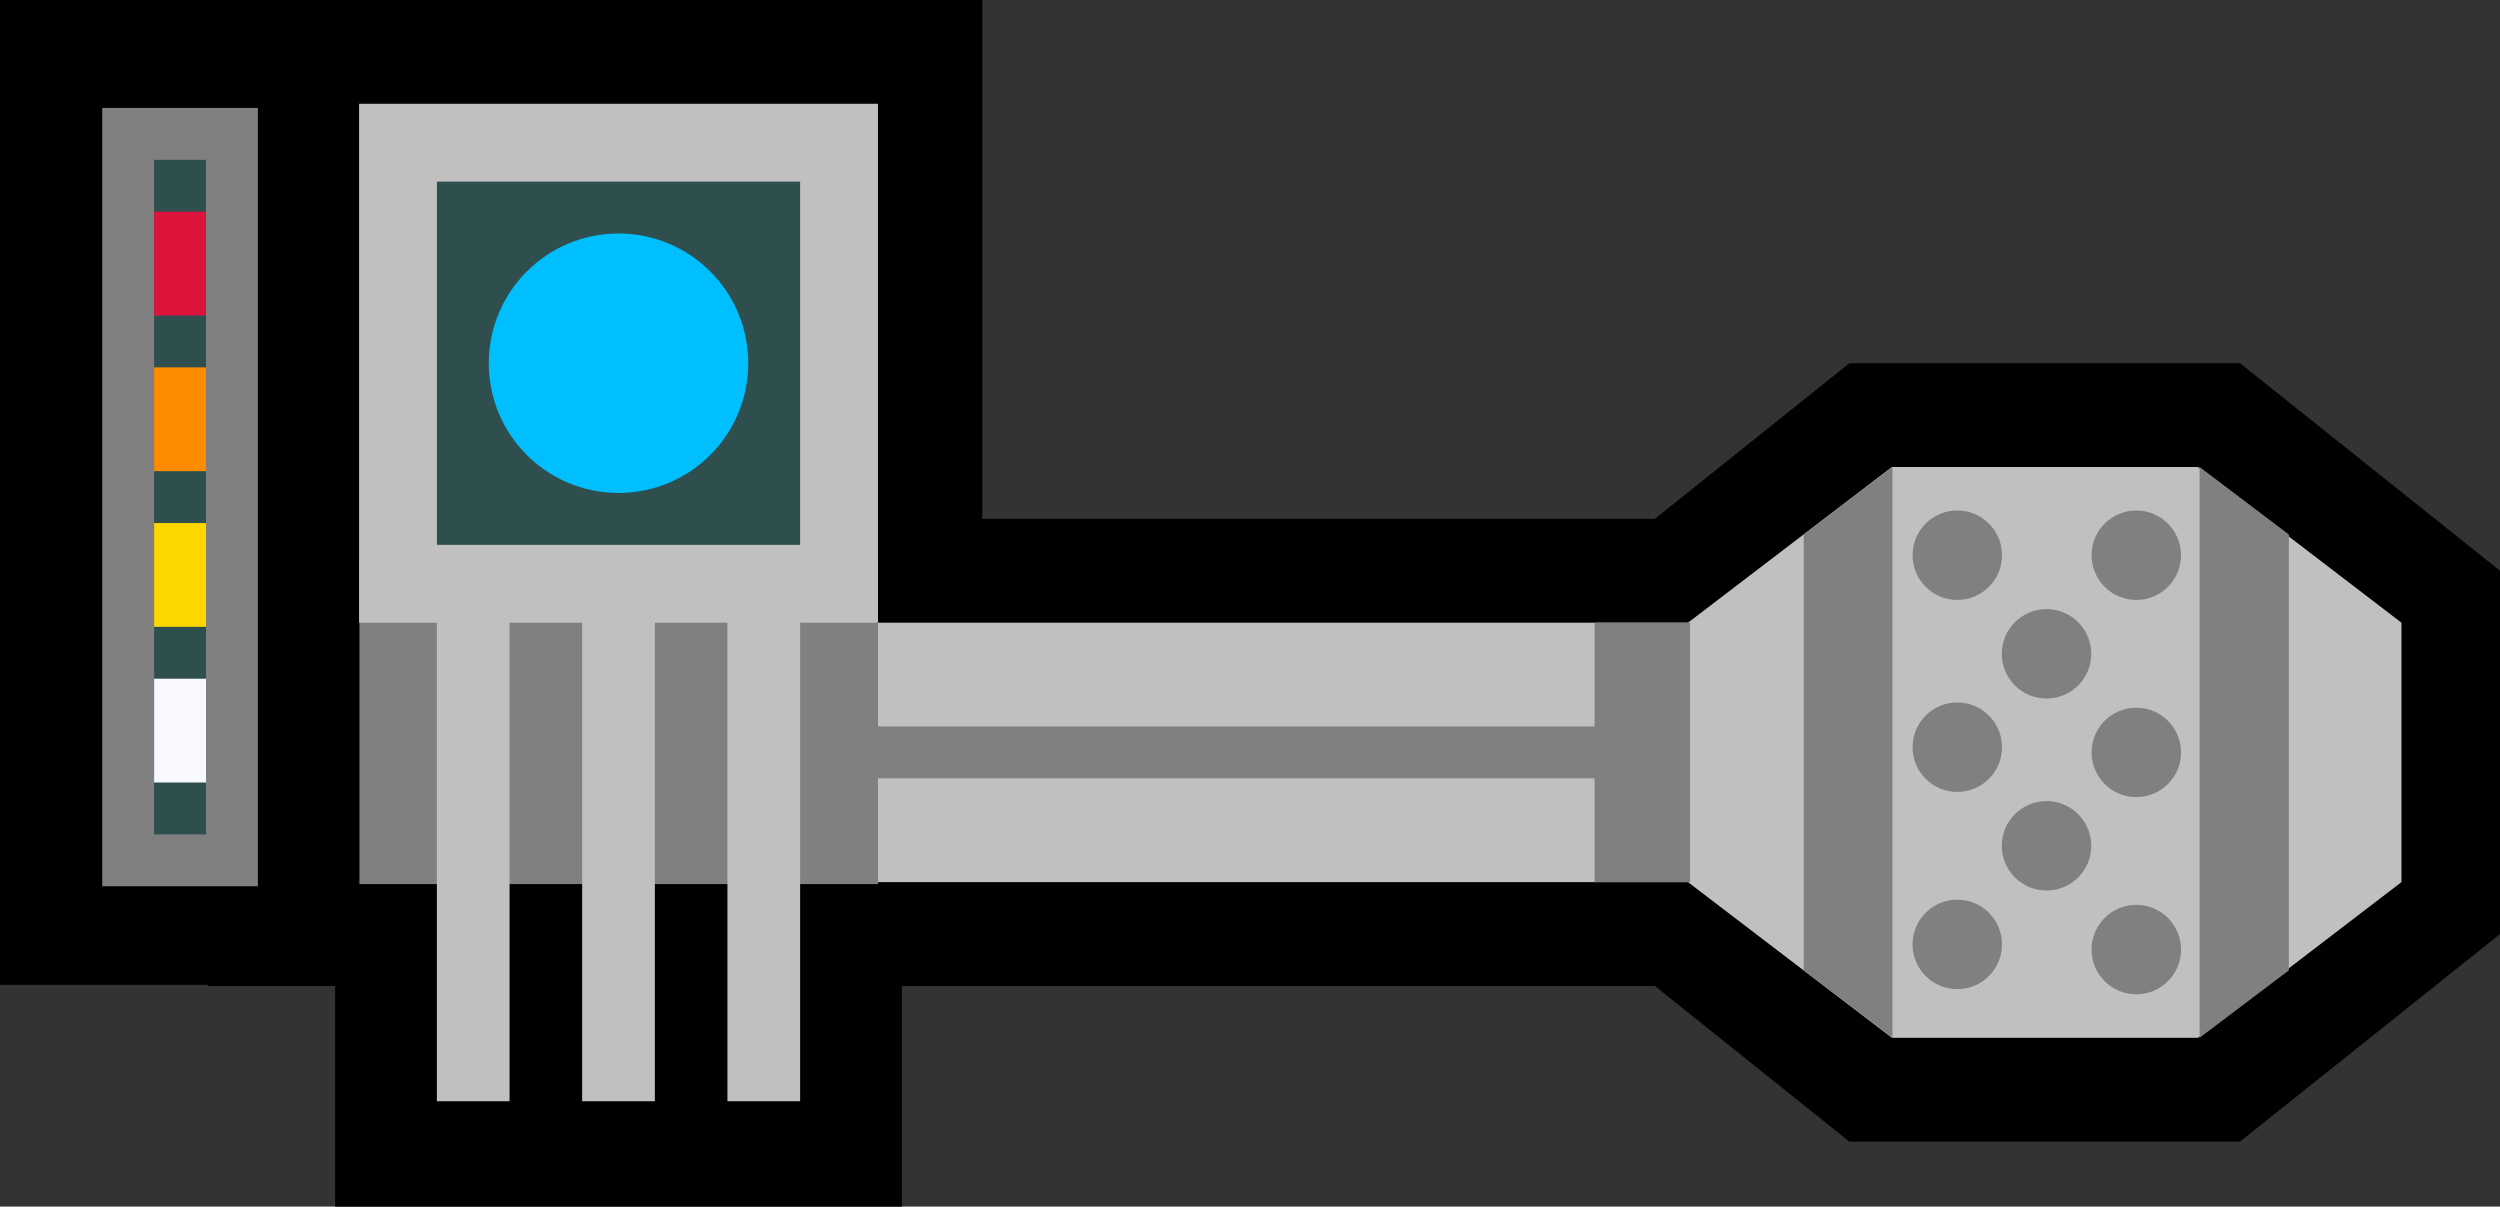 <?xml version="1.0" encoding="UTF-8" standalone="no"?>
<!-- Created with Inkscape (http://www.inkscape.org/) -->

<svg
 xmlns:dc="http://purl.org/dc/elements/1.1/"
 xmlns:cc="http://creativecommons.org/ns#"
 xmlns:rdf="http://www.w3.org/1999/02/22-rdf-syntax-ns#"
 xmlns:svg="http://www.w3.org/2000/svg"
 xmlns="http://www.w3.org/2000/svg"
 xmlns:sodipodi="http://sodipodi.sourceforge.net/DTD/sodipodi-0.dtd"
 xmlns:inkscape="http://www.inkscape.org/namespaces/inkscape"
 width="48.179"
 height="23.253"
 viewBox="0 0 48.179 23.253"
 id="svg2"
 version="1.1"
 inkscape:version="0.92.3 (2405546, 2018-03-11)"
 sodipodi:docname="player.blaster.svg">
<rect x="0" y="0" width="48.179" height="23.253" fill="#333333" stroke="none"/>
<defs
 id="defs4" />
<sodipodi:namedview
 id="base"
 pagecolor="#202020"
 bordercolor="#666666"
 borderopacity="1.0"
 inkscape:pageopacity="0"
 inkscape:pageshadow="2"
 inkscape:zoom="9.3132"
 inkscape:cx="19.629"
 inkscape:cy="3.8648"
 inkscape:document-units="px"
 inkscape:current-layer="layer1"
 showgrid="false"
 units="px"
 inkscape:object-nodes="true"
 inkscape:snap-global="true"
 inkscape:snap-bbox="true"
 inkscape:snap-bbox-midpoints="true"
 inkscape:snap-bbox-edge-midpoints="true"
 inkscape:bbox-nodes="true"
 showguides="false"
 inkscape:guide-bbox="true"
 inkscape:snap-center="true"
 inkscape:object-paths="false"
 inkscape:snap-page="true"
 inkscape:snap-object-midpoints="false"
 inkscape:measure-start="766.99,87.81"
 inkscape:measure-end="767.557,86.2241"
 inkscape:snap-midpoints="false"
 inkscape:snap-nodes="false"
 inkscape:snap-others="false"
 inkscape:bbox-paths="false"
 inkscape:snap-smooth-nodes="false"
 inkscape:snap-intersection-paths="false"
 inkscape:snap-grids="true"
 fit-margin-top="0"
 fit-margin-left="0"
 fit-margin-right="0"
 fit-margin-bottom="0" />
<g
 inkscape:label="Layer 1"
 inkscape:groupmode="layer"
 id="layer1"
 transform="translate(-249.04,-801.86)">
<g
 id="g2310-6"
 transform="rotate(90,-413.01,514.65)" />
<rect
 style="fill:#000000;stroke-width:1;stroke-linecap:round;stroke-linejoin:round;paint-order:fill markers stroke"
 id="rect2020-8"
 width="12.653"
 height="10.921"
 x="812.46"
 y="-266.42"
 transform="rotate(90)" />
<path
 style="fill:#000000;stroke-width:1;stroke-linecap:round;stroke-linejoin:round;paint-order:fill markers stroke"
 d="m 297.22,812.86 -5.01,-4 h -7.53 l -3.75,3 h -27.88 v 9 h 27.88 l 3.75,3 h 7.53 l 5.01,-4 z"
 id="rect2313-5"
 inkscape:connector-curvature="0"
 sodipodi:nodetypes="ccccccccccc" />
<rect
 style="fill:#000000;stroke-width:1;stroke-linecap:round;stroke-linejoin:round;paint-order:fill markers stroke"
 id="rect2020"
 width="18.98"
 height="18.929"
 x="801.86"
 y="-267.97"
 transform="rotate(90)" />
<path
 style="fill:#c0c0c0;stroke-width:1;stroke-linecap:round;stroke-linejoin:round;paint-order:fill markers stroke"
 d="m 295.32,813.86 -3.92,-3 h -5.9 l -3.93,3 h -25.23 v 5 h 25.23 l 3.93,3 h 5.9 l 3.92,-3 z"
 id="rect2313"
 inkscape:connector-curvature="0"
 sodipodi:nodetypes="ccccccccccc" />
<ellipse
 style="fill:#808080;stroke-width:0.5;stroke-linecap:round;stroke-linejoin:round;paint-order:fill markers stroke"
 id="path1755-9-2"
 cx="812.56"
 cy="-290.21"
 transform="rotate(90)" />
<ellipse
 cy="-290.21"
 cx="816.36"
 id="circle2356"
 style="fill:#808080;stroke-width:0.5;stroke-linecap:round;stroke-linejoin:round;paint-order:fill markers stroke"
 transform="rotate(90)" />
<ellipse
 style="fill:#808080;stroke-width:0.5;stroke-linecap:round;stroke-linejoin:round;paint-order:fill markers stroke"
 id="circle2360"
 cx="820.16"
 cy="-290.21"
 transform="rotate(90)" />
<ellipse
 style="fill:#808080;stroke-width:0.5;stroke-linecap:round;stroke-linejoin:round;paint-order:fill markers stroke"
 id="circle2366"
 cx="814.46"
 cy="-288.48"
 transform="rotate(90)" />
<ellipse
 cy="-288.48"
 cx="818.16"
 id="circle2370"
 style="fill:#808080;stroke-width:0.5;stroke-linecap:round;stroke-linejoin:round;paint-order:fill markers stroke"
 transform="rotate(90)" />
<ellipse
 style="fill:#808080;stroke-width:0.5;stroke-linecap:round;stroke-linejoin:round;paint-order:fill markers stroke"
 id="circle2376"
 cx="812.56"
 cy="-286.76"
 transform="rotate(90)" />
<ellipse
 cy="-286.76"
 cx="816.26"
 id="circle2380"
 style="fill:#808080;stroke-width:0.5;stroke-linecap:round;stroke-linejoin:round;paint-order:fill markers stroke"
 transform="rotate(90)" />
<ellipse
 style="fill:#808080;stroke-width:0.5;stroke-linecap:round;stroke-linejoin:round;paint-order:fill markers stroke"
 id="circle2384"
 cx="820.06"
 cy="-286.76"
 transform="rotate(90)" />
<path
 inkscape:connector-curvature="0"
 style="fill:#808080;stroke-width:1;stroke-linecap:round;stroke-linejoin:round;paint-order:fill markers stroke"
 d="m 285.51,810.86 v 0 l -1.71,1.3 v 8.4 l 1.71,1.3 v 0 z"
 id="rect2391" />
<path
 inkscape:connector-curvature="0"
 style="fill:#808080;stroke-width:1;stroke-linecap:round;stroke-linejoin:round;paint-order:fill markers stroke"
 d="m 293.15,812.16 -1.72,-1.3 v 11 l 1.72,-1.3 z"
 id="path2393" />
<path
 style="fill:#808080;stroke-width:1;stroke-linecap:round;stroke-linejoin:round;paint-order:fill markers stroke"
 d="m 281.61,813.86 v 0 h -1.84 v 5 h 1.84 v 0 z"
 id="path2457"
 inkscape:connector-curvature="0" />
<rect
 style="fill:#808080;stroke-width:1;stroke-linecap:round;stroke-linejoin:round;paint-order:fill markers stroke"
 id="rect2586-6"
 width="6.238"
 height="9.993"
 x="812.66"
 y="-265.96"
 transform="rotate(90)" />
<rect
 y="-265.96"
 x="803.86"
 height="10"
 width="10"
 id="rect2095"
 style="fill:#c0c0c0;stroke-width:1;stroke-linecap:round;stroke-linejoin:round;paint-order:fill markers stroke"
 transform="rotate(90)" />
<rect
 style="fill:#2f4f4f;stroke-width:1;stroke-linecap:round;stroke-linejoin:round;paint-order:fill markers stroke"
 id="rect2097"
 width="7"
 height="7"
 x="805.36"
 y="-264.46"
 transform="rotate(90)" />
<ellipse
 cy="-260.96"
 cx="808.86"
 id="circle2041"
 style="fill:#00bfff;stroke-width:2;stroke-linecap:round;stroke-linejoin:round;paint-order:fill markers stroke"
 transform="rotate(90)" />
<rect
 style="fill:#808080;stroke-width:1;stroke-linecap:round;stroke-linejoin:round;paint-order:fill markers stroke"
 id="rect2586"
 width="1"
 height="15.152"
 x="815.86"
 y="-280.74"
 transform="rotate(90)" />
<rect
 y="-258.86"
 x="812.86"
 height="1.401"
 width="10.223"
 id="rect2792"
 style="fill:#c0c0c0;stroke-width:1;stroke-linecap:round;stroke-linejoin:round;paint-order:fill markers stroke"
 transform="rotate(90)" />
<rect
 style="fill:#c0c0c0;stroke-width:1;stroke-linecap:round;stroke-linejoin:round;paint-order:fill markers stroke"
 id="rect2796"
 width="10.223"
 height="1.401"
 x="812.86"
 y="-261.66"
 transform="rotate(90)" />
<rect
 style="fill:#c0c0c0;stroke-width:1;stroke-linecap:round;stroke-linejoin:round;paint-order:fill markers stroke"
 id="rect2800"
 width="10.223"
 height="1.401"
 x="812.86"
 y="-264.46"
 transform="rotate(90)" />
<rect
 style="fill:#808080;stroke-width:1;stroke-linecap:round;stroke-linejoin:round;paint-order:fill markers stroke"
 id="rect2865"
 width="15"
 height="3"
 x="803.94"
 y="-254.01"
 transform="rotate(90)" />
<rect
 style="fill:#2f4f4f;stroke-width:1;stroke-linecap:round;stroke-linejoin:round;paint-order:fill markers stroke"
 id="rect2867"
 width="13"
 height="1"
 x="804.94"
 y="-253.01"
 transform="rotate(90)" />
<rect
 style="fill:#dc143c;stroke-width:1;stroke-linecap:round;stroke-linejoin:round;paint-order:fill markers stroke"
 id="rect2869"
 width="2"
 height="1"
 x="805.94"
 y="-253.01"
 transform="rotate(90)" />
<rect
 style="fill:#ffd700;stroke-width:1;stroke-linecap:round;stroke-linejoin:round;paint-order:fill markers stroke"
 id="rect2871"
 width="2"
 height="1"
 x="811.94"
 y="-253.01"
 transform="rotate(90)" />
<rect
 y="-253.01"
 x="808.94"
 height="1"
 width="2"
 id="rect2873"
 style="fill:#ff8c00;stroke-width:1;stroke-linecap:round;stroke-linejoin:round;paint-order:fill markers stroke"
 transform="rotate(90)" />
<rect
 style="fill:#f8f8ff;stroke-width:1;stroke-linecap:round;stroke-linejoin:round;paint-order:fill markers stroke"
 id="rect2875"
 width="2"
 height="1"
 x="814.94"
 y="-253.01"
 transform="rotate(90)" />
<circle
 style="fill:#808080;stroke-width:0.5;stroke-linecap:round;stroke-linejoin:round;paint-order:fill markers stroke"
 id="path1755-9-2-3"
 cx="812.56"
 cy="-290.21"
 r="0.862"
 transform="rotate(90)" />
<circle
 r="0.862"
 cy="-290.21"
 cx="816.36"
 id="circle2356-7"
 style="fill:#808080;stroke-width:0.5;stroke-linecap:round;stroke-linejoin:round;paint-order:fill markers stroke"
 transform="rotate(90)" />
<circle
 style="fill:#808080;stroke-width:0.5;stroke-linecap:round;stroke-linejoin:round;paint-order:fill markers stroke"
 id="circle2360-5"
 cx="820.16"
 cy="-290.21"
 r="0.862"
 transform="rotate(90)" />
<circle
 style="fill:#808080;stroke-width:0.5;stroke-linecap:round;stroke-linejoin:round;paint-order:fill markers stroke"
 id="circle2366-6"
 cx="814.46"
 cy="-288.48"
 r="0.862"
 transform="rotate(90)" />
<circle
 r="0.862"
 cy="-288.48"
 cx="818.16"
 id="circle2370-2"
 style="fill:#808080;stroke-width:0.5;stroke-linecap:round;stroke-linejoin:round;paint-order:fill markers stroke"
 transform="rotate(90)" />
<circle
 style="fill:#808080;stroke-width:0.5;stroke-linecap:round;stroke-linejoin:round;paint-order:fill markers stroke"
 id="circle2376-3"
 cx="812.56"
 cy="-286.76"
 r="0.862"
 transform="rotate(90)" />
<circle
 r="0.862"
 cy="-286.76"
 cx="816.26"
 id="circle2380-0"
 style="fill:#808080;stroke-width:0.5;stroke-linecap:round;stroke-linejoin:round;paint-order:fill markers stroke"
 transform="rotate(90)" />
<circle
 style="fill:#808080;stroke-width:0.5;stroke-linecap:round;stroke-linejoin:round;paint-order:fill markers stroke"
 id="circle2384-9"
 cx="820.06"
 cy="-286.76"
 r="0.862"
 transform="rotate(90)" />
<circle
 r="2.5"
 cy="-260.96"
 cx="808.86"
 id="circle2041-5"
 style="fill:#00bfff;stroke-width:2;stroke-linecap:round;stroke-linejoin:round;paint-order:fill markers stroke"
 transform="rotate(90)" />
</g>
</svg>
